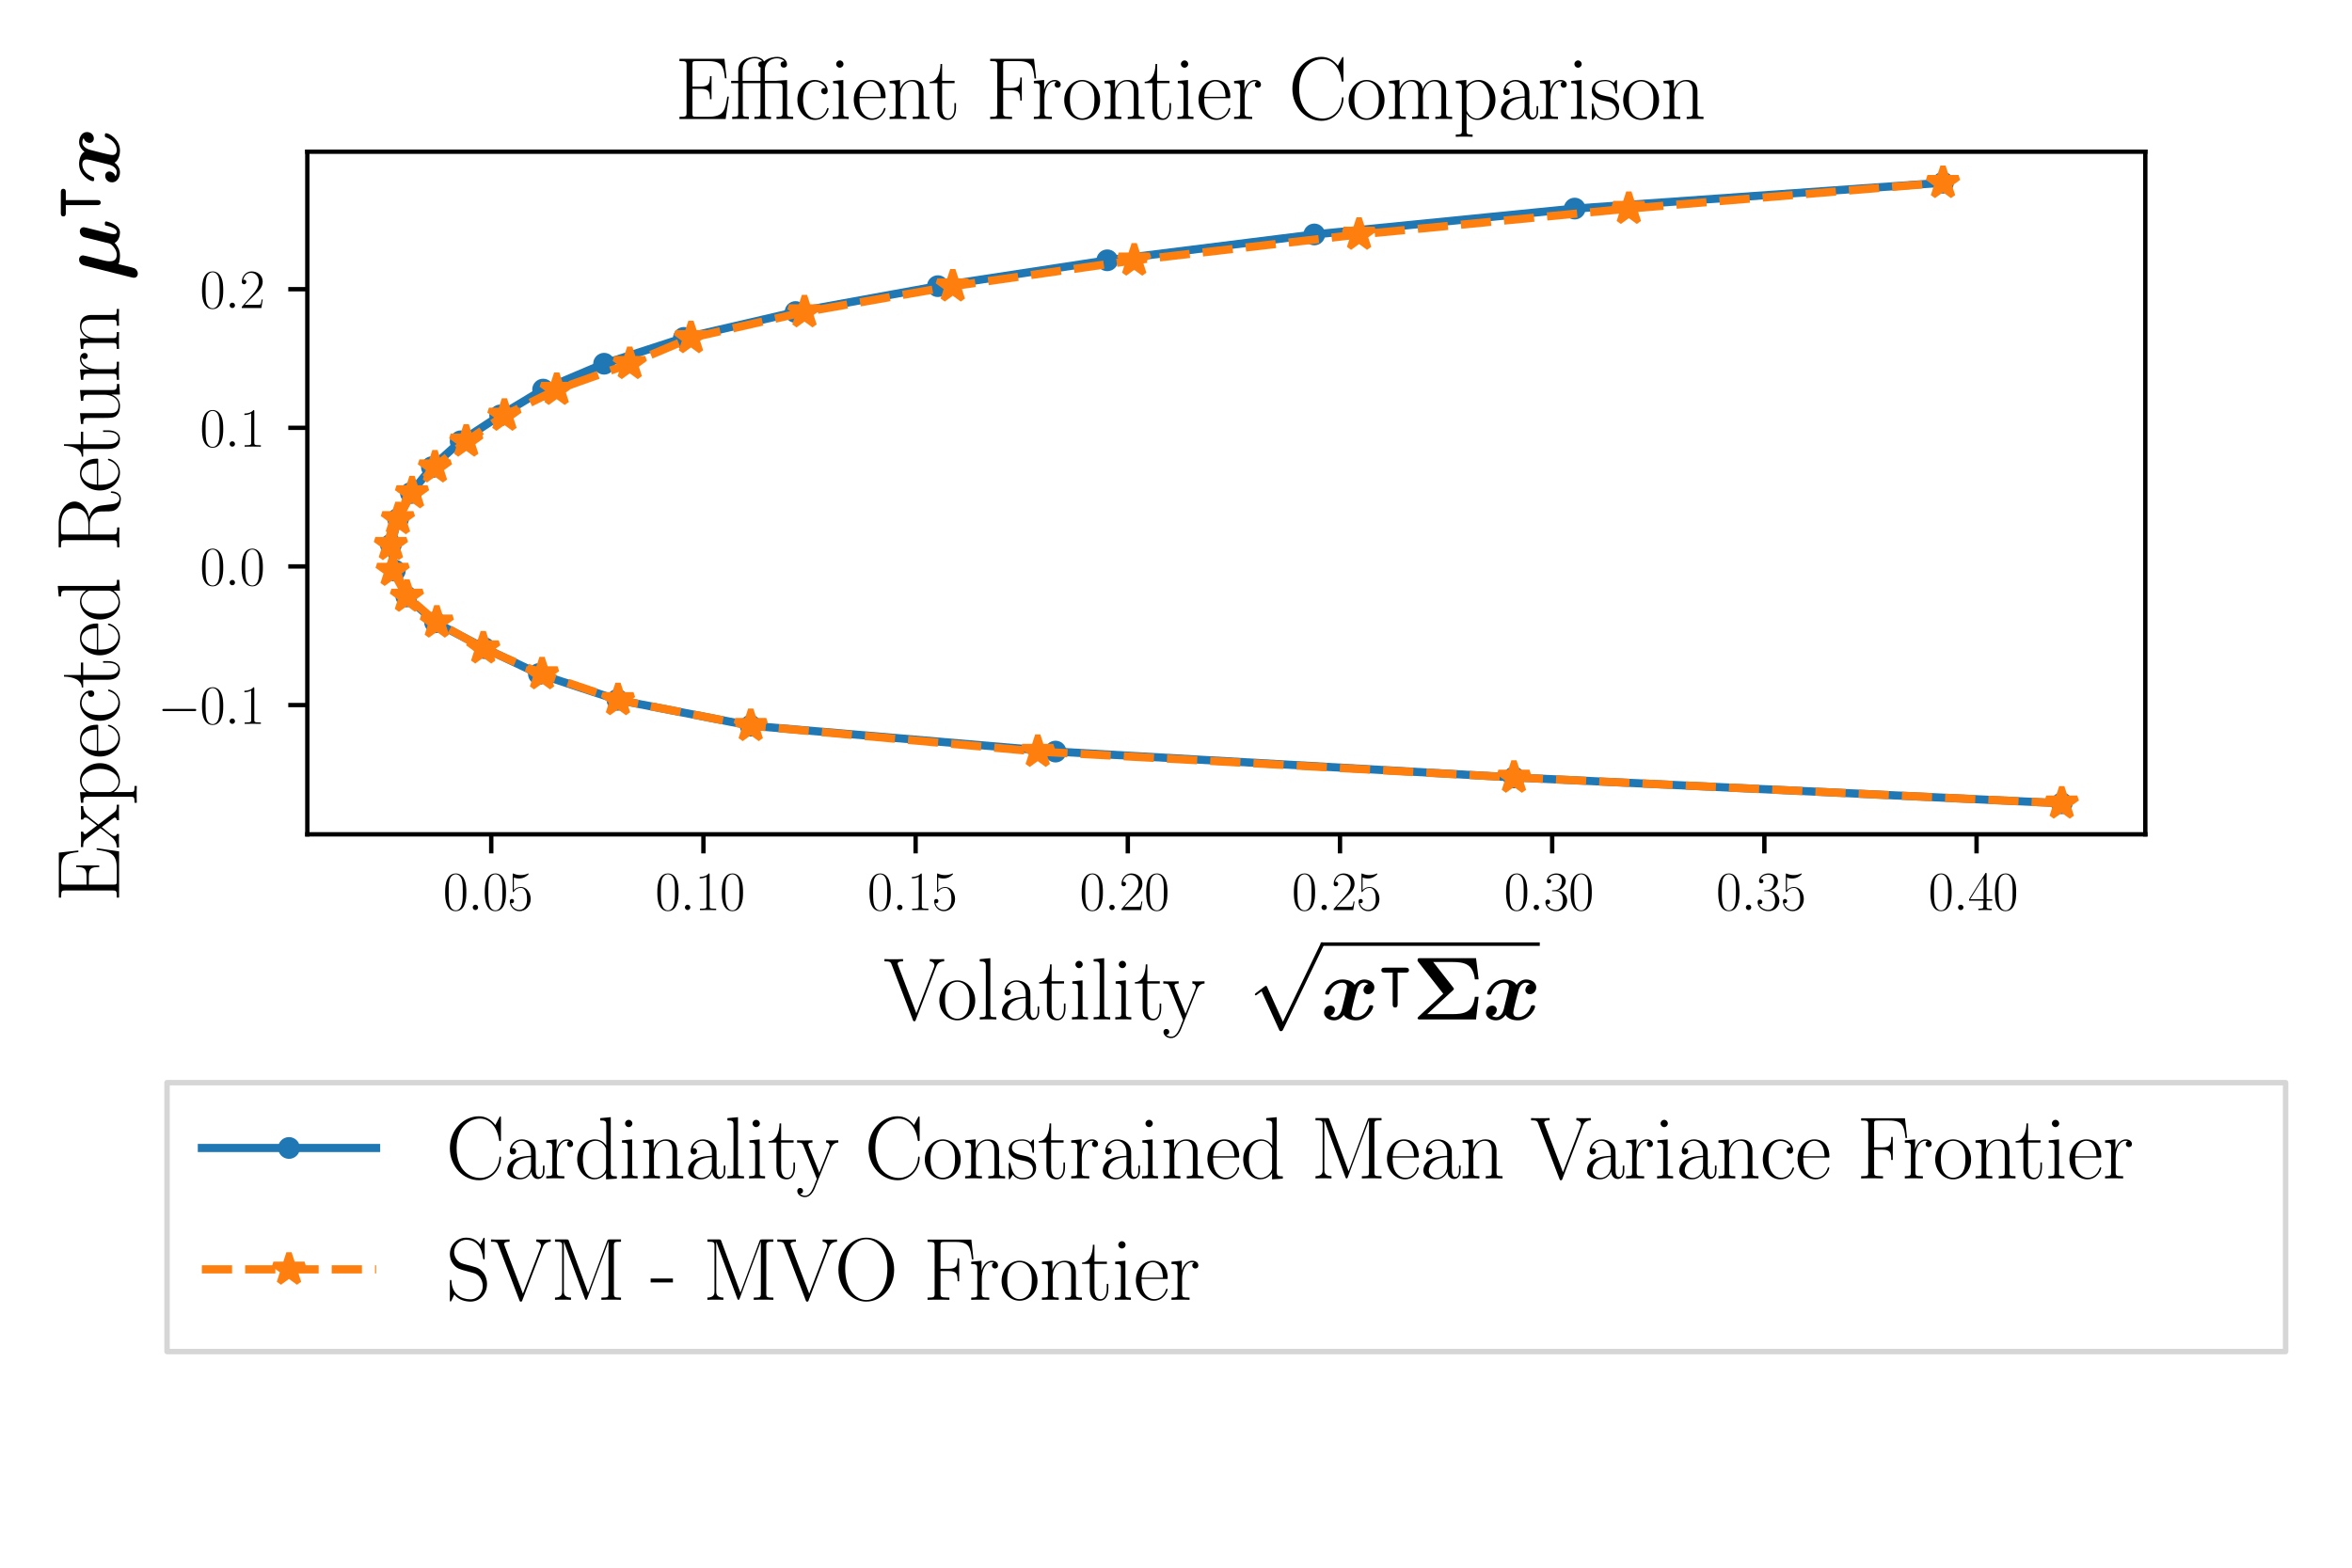 <?xml version="1.0" encoding="utf-8" standalone="no"?>
<!DOCTYPE svg PUBLIC "-//W3C//DTD SVG 1.1//EN"
  "http://www.w3.org/Graphics/SVG/1.1/DTD/svg11.dtd">
<svg xmlns:xlink="http://www.w3.org/1999/xlink" width="432pt" height="288pt" viewBox="0 0 432 288" xmlns="http://www.w3.org/2000/svg" version="1.1">
 <defs>
  <style type="text/css">*{stroke-linejoin: round; stroke-linecap: butt}</style>
 </defs>
 <g id="figure_1">
  <g id="patch_1">
   <path d="M 0 288 
L 432 288 
L 432 0 
L 0 0 
z
" style="fill: #ffffff"/>
  </g>
  <g id="axes_1">
   <g id="patch_2">
    <path d="M 56.448 153.273 
L 394.037 153.273 
L 394.037 27.87 
L 56.448 27.87 
z
" style="fill: #ffffff"/>
   </g>
   <g id="matplotlib.axis_1">
    <g id="xtick_1">
     <g id="line2d_1">
      <defs>
       <path id="mc7f0b40397" d="M 0 0 
L 0 3.5 
" style="stroke: #000000; stroke-width: 0.8"/>
      </defs>
      <g>
       <use xlink:href="#mc7f0b40397" x="90.228" y="153.273" style="stroke: #000000; stroke-width: 0.8"/>
      </g>
     </g>
     <g id="text_1">
      <!-- $\mathdefault{0.05}$ -->
      <g transform="translate(81.372 167.192)scale(0.1 -0.1)">
       <defs>
        <path id="CMR17-30" d="M 2688 2038 
C 2688 2430 2682 3099 2413 3613 
C 2176 4063 1798 4224 1466 4224 
C 1158 4224 768 4082 525 3620 
C 269 3137 243 2539 243 2038 
C 243 1671 250 1112 448 623 
C 723 -39 1216 -128 1466 -128 
C 1760 -128 2208 -7 2470 604 
C 2662 1048 2688 1568 2688 2038 
z
M 1466 -26 
C 1056 -26 813 328 723 816 
C 653 1196 653 1749 653 2109 
C 653 2604 653 3015 736 3407 
C 858 3954 1216 4121 1466 4121 
C 1728 4121 2067 3947 2189 3420 
C 2272 3054 2278 2623 2278 2109 
C 2278 1691 2278 1176 2202 797 
C 2067 96 1690 -26 1466 -26 
z
" transform="scale(0.016)"/>
        <path id="CMMI12-3a" d="M 1178 307 
C 1178 492 1024 620 870 620 
C 685 620 557 467 557 313 
C 557 128 710 0 864 0 
C 1050 0 1178 153 1178 307 
z
" transform="scale(0.016)"/>
        <path id="CMR17-35" d="M 730 3750 
C 794 3724 1056 3641 1325 3641 
C 1920 3641 2246 3961 2432 4140 
C 2432 4191 2432 4224 2394 4224 
C 2387 4224 2374 4224 2323 4198 
C 2099 4102 1837 4032 1517 4032 
C 1325 4032 1037 4055 723 4191 
C 653 4224 640 4224 634 4224 
C 602 4224 595 4217 595 4090 
L 595 2231 
C 595 2113 595 2080 659 2080 
C 691 2080 704 2093 736 2139 
C 941 2435 1222 2560 1542 2560 
C 1766 2560 2246 2415 2246 1293 
C 2246 1087 2246 716 2054 422 
C 1894 159 1645 25 1370 25 
C 947 25 518 319 403 812 
C 429 806 480 793 506 793 
C 589 793 749 838 749 1036 
C 749 1209 627 1280 506 1280 
C 358 1280 262 1190 262 1011 
C 262 454 704 -128 1382 -128 
C 2042 -128 2669 441 2669 1267 
C 2669 2054 2170 2662 1549 2662 
C 1222 2662 947 2540 730 2304 
L 730 3750 
z
" transform="scale(0.016)"/>
       </defs>
       <use xlink:href="#CMR17-30" transform="scale(0.996)"/>
       <use xlink:href="#CMMI12-3a" transform="translate(45.69 0)scale(0.996)"/>
       <use xlink:href="#CMR17-30" transform="translate(72.788 0)scale(0.996)"/>
       <use xlink:href="#CMR17-35" transform="translate(118.478 0)scale(0.996)"/>
      </g>
     </g>
    </g>
    <g id="xtick_2">
     <g id="line2d_2">
      <g>
       <use xlink:href="#mc7f0b40397" x="129.201" y="153.273" style="stroke: #000000; stroke-width: 0.8"/>
      </g>
     </g>
     <g id="text_2">
      <!-- $\mathdefault{0.10}$ -->
      <g transform="translate(120.345 167.192)scale(0.1 -0.1)">
       <defs>
        <path id="CMR17-31" d="M 1702 4083 
C 1702 4217 1696 4224 1606 4224 
C 1357 3927 979 3833 621 3820 
C 602 3820 570 3820 563 3808 
C 557 3795 557 3782 557 3648 
C 755 3648 1088 3686 1344 3839 
L 1344 467 
C 1344 243 1331 166 781 166 
L 589 166 
L 589 0 
C 896 6 1216 12 1523 12 
C 1830 12 2150 6 2458 0 
L 2458 166 
L 2266 166 
C 1715 166 1702 236 1702 467 
L 1702 4083 
z
" transform="scale(0.016)"/>
       </defs>
       <use xlink:href="#CMR17-30" transform="scale(0.996)"/>
       <use xlink:href="#CMMI12-3a" transform="translate(45.69 0)scale(0.996)"/>
       <use xlink:href="#CMR17-31" transform="translate(72.788 0)scale(0.996)"/>
       <use xlink:href="#CMR17-30" transform="translate(118.478 0)scale(0.996)"/>
      </g>
     </g>
    </g>
    <g id="xtick_3">
     <g id="line2d_3">
      <g>
       <use xlink:href="#mc7f0b40397" x="168.174" y="153.273" style="stroke: #000000; stroke-width: 0.8"/>
      </g>
     </g>
     <g id="text_3">
      <!-- $\mathdefault{0.15}$ -->
      <g transform="translate(159.319 167.192)scale(0.1 -0.1)">
       <use xlink:href="#CMR17-30" transform="scale(0.996)"/>
       <use xlink:href="#CMMI12-3a" transform="translate(45.69 0)scale(0.996)"/>
       <use xlink:href="#CMR17-31" transform="translate(72.788 0)scale(0.996)"/>
       <use xlink:href="#CMR17-35" transform="translate(118.478 0)scale(0.996)"/>
      </g>
     </g>
    </g>
    <g id="xtick_4">
     <g id="line2d_4">
      <g>
       <use xlink:href="#mc7f0b40397" x="207.148" y="153.273" style="stroke: #000000; stroke-width: 0.8"/>
      </g>
     </g>
     <g id="text_4">
      <!-- $\mathdefault{0.20}$ -->
      <g transform="translate(198.292 167.192)scale(0.1 -0.1)">
       <defs>
        <path id="CMR17-32" d="M 2669 990 
L 2554 990 
C 2490 537 2438 460 2413 422 
C 2381 371 1920 371 1830 371 
L 602 371 
C 832 620 1280 1073 1824 1596 
C 2214 1966 2669 2400 2669 3033 
C 2669 3788 2067 4224 1395 4224 
C 691 4224 262 3603 262 3027 
C 262 2777 448 2745 525 2745 
C 589 2745 781 2783 781 3007 
C 781 3206 614 3264 525 3264 
C 486 3264 448 3257 422 3244 
C 544 3788 915 4057 1306 4057 
C 1862 4057 2227 3616 2227 3033 
C 2227 2477 1901 1998 1536 1583 
L 262 147 
L 262 0 
L 2515 0 
L 2669 990 
z
" transform="scale(0.016)"/>
       </defs>
       <use xlink:href="#CMR17-30" transform="scale(0.996)"/>
       <use xlink:href="#CMMI12-3a" transform="translate(45.69 0)scale(0.996)"/>
       <use xlink:href="#CMR17-32" transform="translate(72.788 0)scale(0.996)"/>
       <use xlink:href="#CMR17-30" transform="translate(118.478 0)scale(0.996)"/>
      </g>
     </g>
    </g>
    <g id="xtick_5">
     <g id="line2d_5">
      <g>
       <use xlink:href="#mc7f0b40397" x="246.121" y="153.273" style="stroke: #000000; stroke-width: 0.8"/>
      </g>
     </g>
     <g id="text_5">
      <!-- $\mathdefault{0.25}$ -->
      <g transform="translate(237.265 167.192)scale(0.1 -0.1)">
       <use xlink:href="#CMR17-30" transform="scale(0.996)"/>
       <use xlink:href="#CMMI12-3a" transform="translate(45.69 0)scale(0.996)"/>
       <use xlink:href="#CMR17-32" transform="translate(72.788 0)scale(0.996)"/>
       <use xlink:href="#CMR17-35" transform="translate(118.478 0)scale(0.996)"/>
      </g>
     </g>
    </g>
    <g id="xtick_6">
     <g id="line2d_6">
      <g>
       <use xlink:href="#mc7f0b40397" x="285.094" y="153.273" style="stroke: #000000; stroke-width: 0.8"/>
      </g>
     </g>
     <g id="text_6">
      <!-- $\mathdefault{0.30}$ -->
      <g transform="translate(276.238 167.192)scale(0.1 -0.1)">
       <defs>
        <path id="CMR17-33" d="M 1414 2176 
C 1984 2176 2234 1673 2234 1094 
C 2234 322 1824 25 1453 25 
C 1114 25 563 193 390 691 
C 422 678 454 678 486 678 
C 640 678 755 780 755 947 
C 755 1132 614 1216 486 1216 
C 378 1216 211 1164 211 927 
C 211 335 787 -128 1466 -128 
C 2176 -128 2720 432 2720 1087 
C 2720 1718 2208 2176 1600 2246 
C 2086 2347 2554 2776 2554 3353 
C 2554 3856 2048 4224 1472 4224 
C 890 4224 378 3862 378 3347 
C 378 3123 544 3084 627 3084 
C 762 3084 877 3167 877 3334 
C 877 3500 762 3584 627 3584 
C 602 3584 570 3584 544 3571 
C 730 3999 1235 4076 1459 4076 
C 1683 4076 2106 3966 2106 3347 
C 2106 3167 2080 2851 1862 2574 
C 1670 2329 1453 2316 1242 2297 
C 1210 2297 1062 2284 1037 2284 
C 992 2278 966 2272 966 2227 
C 966 2182 973 2176 1101 2176 
L 1414 2176 
z
" transform="scale(0.016)"/>
       </defs>
       <use xlink:href="#CMR17-30" transform="scale(0.996)"/>
       <use xlink:href="#CMMI12-3a" transform="translate(45.69 0)scale(0.996)"/>
       <use xlink:href="#CMR17-33" transform="translate(72.788 0)scale(0.996)"/>
       <use xlink:href="#CMR17-30" transform="translate(118.478 0)scale(0.996)"/>
      </g>
     </g>
    </g>
    <g id="xtick_7">
     <g id="line2d_7">
      <g>
       <use xlink:href="#mc7f0b40397" x="324.067" y="153.273" style="stroke: #000000; stroke-width: 0.8"/>
      </g>
     </g>
     <g id="text_7">
      <!-- $\mathdefault{0.35}$ -->
      <g transform="translate(315.211 167.192)scale(0.1 -0.1)">
       <use xlink:href="#CMR17-30" transform="scale(0.996)"/>
       <use xlink:href="#CMMI12-3a" transform="translate(45.69 0)scale(0.996)"/>
       <use xlink:href="#CMR17-33" transform="translate(72.788 0)scale(0.996)"/>
       <use xlink:href="#CMR17-35" transform="translate(118.478 0)scale(0.996)"/>
      </g>
     </g>
    </g>
    <g id="xtick_8">
     <g id="line2d_8">
      <g>
       <use xlink:href="#mc7f0b40397" x="363.04" y="153.273" style="stroke: #000000; stroke-width: 0.8"/>
      </g>
     </g>
     <g id="text_8">
      <!-- $\mathdefault{0.40}$ -->
      <g transform="translate(354.185 167.192)scale(0.1 -0.1)">
       <defs>
        <path id="CMR17-34" d="M 2150 4147 
C 2150 4281 2144 4288 2029 4288 
L 128 1254 
L 128 1088 
L 1779 1088 
L 1779 460 
C 1779 230 1766 166 1318 166 
L 1197 166 
L 1197 0 
C 1402 12 1747 12 1965 12 
C 2182 12 2528 12 2733 0 
L 2733 166 
L 2611 166 
C 2163 166 2150 230 2150 460 
L 2150 1088 
L 2803 1088 
L 2803 1254 
L 2150 1254 
L 2150 4147 
z
M 1798 3723 
L 1798 1254 
L 256 1254 
L 1798 3723 
z
" transform="scale(0.016)"/>
       </defs>
       <use xlink:href="#CMR17-30" transform="scale(0.996)"/>
       <use xlink:href="#CMMI12-3a" transform="translate(45.69 0)scale(0.996)"/>
       <use xlink:href="#CMR17-34" transform="translate(72.788 0)scale(0.996)"/>
       <use xlink:href="#CMR17-30" transform="translate(118.478 0)scale(0.996)"/>
      </g>
     </g>
    </g>
    <g id="text_9">
     <!-- Volatility\: $\sqrt{ \boldsymbol{x}^{\intercal}\boldsymbol{\Sigma} \boldsymbol{x} }$ -->
     <g transform="translate(162.289 187.285)scale(0.16 -0.16)">
      <defs>
       <path id="CMR17-56" d="M 3776 3762 
C 3834 3903 3936 4179 4365 4185 
L 4365 4352 
C 4218 4339 4051 4339 3891 4339 
C 3738 4339 3475 4339 3328 4352 
L 3328 4185 
C 3648 4166 3661 3942 3661 3903 
C 3661 3833 3642 3788 3622 3737 
L 2362 448 
L 1043 3903 
C 1024 3948 1011 3980 1011 4012 
C 1011 4185 1267 4185 1402 4185 
L 1402 4352 
C 1197 4339 896 4339 685 4339 
C 518 4339 218 4339 64 4352 
L 64 4185 
C 435 4185 506 4160 582 3955 
L 2106 -26 
C 2138 -116 2144 -128 2214 -128 
C 2285 -128 2291 -116 2323 -26 
L 3776 3762 
z
" transform="scale(0.016)"/>
       <path id="CMR17-6f" d="M 2758 1356 
C 2758 2176 2163 2816 1466 2816 
C 768 2816 173 2176 173 1356 
C 173 550 768 -64 1466 -64 
C 2163 -64 2758 550 2758 1356 
z
M 1466 51 
C 1165 51 909 230 762 480 
C 602 768 582 1126 582 1408 
C 582 1676 595 2009 762 2297 
C 890 2508 1139 2713 1466 2713 
C 1754 2713 1997 2553 2150 2329 
C 2349 2028 2349 1606 2349 1408 
C 2349 1158 2336 774 2163 467 
C 1984 172 1709 51 1466 51 
z
" transform="scale(0.016)"/>
       <path id="CMR17-6c" d="M 979 4416 
L 218 4345 
L 218 4179 
C 595 4179 653 4141 653 3835 
L 653 439 
C 653 198 627 166 218 166 
L 218 0 
C 371 12 653 12 813 12 
C 979 12 1261 12 1414 0 
L 1414 166 
C 1005 166 979 191 979 439 
L 979 4416 
z
" transform="scale(0.016)"/>
       <path id="CMR17-61" d="M 2304 1656 
C 2304 2048 2304 2275 2035 2534 
C 1798 2751 1523 2816 1306 2816 
C 800 2816 435 2408 435 1977 
C 435 1740 627 1728 666 1728 
C 749 1728 896 1779 896 1958 
C 896 2118 774 2188 666 2188 
C 640 2188 608 2182 589 2176 
C 723 2594 1069 2713 1293 2713 
C 1613 2713 1965 2421 1965 1875 
L 1965 1632 
C 1587 1619 1133 1568 774 1373 
C 371 1147 256 822 256 576 
C 256 77 832 -64 1171 -64 
C 1523 -64 1850 135 1990 505 
C 2003 219 2182 -39 2464 -39 
C 2598 -39 2938 51 2938 563 
L 2938 926 
L 2822 926 
L 2822 557 
C 2822 161 2650 109 2566 109 
C 2304 109 2304 446 2304 732 
L 2304 1656 
z
M 1965 887 
C 1965 323 1568 38 1216 38 
C 896 38 646 278 646 576 
C 646 771 730 1114 1101 1322 
C 1408 1497 1760 1523 1965 1536 
L 1965 887 
z
" transform="scale(0.016)"/>
       <path id="CMR17-74" d="M 966 2585 
L 1862 2585 
L 1862 2752 
L 966 2752 
L 966 3968 
L 851 3968 
C 838 3292 614 2700 70 2687 
L 70 2585 
L 627 2585 
L 627 778 
C 627 655 627 -64 1370 -64 
C 1747 -64 1965 308 1965 784 
L 1965 1151 
L 1850 1151 
L 1850 790 
C 1850 347 1677 51 1408 51 
C 1222 51 966 179 966 765 
L 966 2585 
z
" transform="scale(0.016)"/>
       <path id="CMR17-69" d="M 992 3961 
C 992 4102 877 4224 730 4224 
C 589 4224 467 4108 467 3961 
C 467 3820 582 3699 730 3699 
C 870 3699 992 3814 992 3961 
z
M 243 2745 
L 243 2579 
C 602 2579 653 2540 653 2231 
L 653 443 
C 653 198 627 166 218 166 
L 218 0 
C 371 12 646 12 806 12 
C 960 12 1222 12 1370 0 
L 1370 166 
C 992 166 979 205 979 436 
L 979 2816 
L 243 2745 
z
" transform="scale(0.016)"/>
       <path id="CMR17-79" d="M 2496 2183 
C 2656 2579 2944 2585 3034 2585 
L 3034 2752 
C 2912 2745 2752 2739 2630 2739 
C 2496 2739 2285 2739 2157 2752 
L 2157 2585 
C 2400 2566 2406 2384 2406 2332 
C 2406 2268 2394 2235 2362 2158 
L 1664 409 
L 902 2300 
C 870 2378 870 2423 870 2430 
C 870 2572 1018 2585 1171 2585 
L 1171 2752 
C 1018 2739 742 2739 582 2739 
C 410 2739 205 2739 64 2752 
L 64 2585 
C 410 2585 448 2553 531 2345 
L 1485 -31 
C 1197 -795 1030 -1242 627 -1242 
C 557 -1242 397 -1223 282 -1106 
C 429 -1093 493 -1002 493 -892 
C 493 -782 416 -685 288 -685 
C 147 -685 77 -782 77 -899 
C 77 -1158 339 -1344 627 -1344 
C 998 -1344 1229 -983 1357 -659 
L 2496 2183 
z
" transform="scale(0.016)"/>
       <path id="CMSY10-70" d="M 2490 -5472 
L 1363 -2983 
C 1318 -2880 1286 -2880 1267 -2880 
C 1261 -2880 1229 -2880 1158 -2932 
L 550 -3392 
C 467 -3456 467 -3476 467 -3495 
C 467 -3527 486 -3565 531 -3565 
C 570 -3565 678 -3476 749 -3424 
C 787 -3392 883 -3322 954 -3271 
L 2214 -6042 
C 2259 -6144 2291 -6144 2349 -6144 
C 2445 -6144 2464 -6106 2509 -6016 
L 5414 0 
C 5459 89 5459 115 5459 128 
C 5459 192 5408 256 5331 256 
C 5280 256 5235 224 5184 121 
L 2490 -5472 
z
" transform="scale(0.016)"/>
       <path id="CMMIB10-78" d="M 3430 2553 
C 3200 2489 3085 2272 3085 2112 
C 3085 1971 3194 1817 3405 1817 
C 3629 1817 3866 2003 3866 2316 
C 3866 2655 3526 2880 3136 2880 
C 2771 2880 2534 2604 2451 2489 
C 2291 2758 1933 2880 1568 2880 
C 762 2880 326 2092 326 1881 
C 326 1792 422 1792 480 1792 
C 557 1792 602 1792 627 1875 
C 813 2457 1274 2649 1536 2649 
C 1779 2649 1894 2534 1894 2329 
C 1894 2208 1805 1856 1747 1625 
L 1530 748 
C 1434 358 1203 166 986 166 
C 954 166 806 166 678 262 
C 909 326 1024 544 1024 704 
C 1024 844 915 998 704 998 
C 480 998 243 812 243 499 
C 243 160 582 -64 973 -64 
C 1338 -64 1574 211 1658 326 
C 1818 57 2176 -64 2541 -64 
C 3347 -64 3782 723 3782 934 
C 3782 1024 3686 1024 3629 1024 
C 3552 1024 3507 1024 3482 940 
C 3296 358 2835 166 2573 166 
C 2330 166 2214 281 2214 486 
C 2214 620 2298 960 2355 1196 
C 2400 1363 2547 1964 2579 2067 
C 2675 2451 2899 2649 3123 2649 
C 3155 2649 3302 2649 3430 2553 
z
" transform="scale(0.016)"/>
       <path id="MSAM10-7c" d="M 2035 2240 
L 2861 2240 
C 2950 2240 3200 2240 3200 2496 
C 3200 2752 2950 2752 2861 2752 
L 698 2752 
C 608 2752 358 2752 358 2496 
C 358 2240 608 2240 698 2240 
L 1523 2240 
L 1523 -1013 
C 1523 -1102 1523 -1351 1779 -1351 
C 2035 -1351 2035 -1102 2035 -1013 
L 2035 2240 
z
" transform="scale(0.016)"/>
       <path id="CMBX12-6" d="M 2944 2097 
C 2995 2149 3014 2162 3014 2207 
C 3014 2226 3014 2239 2963 2304 
L 1523 4140 
L 2886 4140 
C 3814 4140 4390 3979 4525 2890 
L 4794 2890 
L 4608 4416 
L 582 4416 
C 403 4416 397 4390 397 4211 
L 2246 1853 
L 467 204 
C 442 179 397 134 397 96 
C 397 0 499 0 582 0 
L 4608 0 
L 4794 1634 
L 4525 1634 
C 4397 519 3770 384 2861 384 
L 1094 384 
L 2944 2097 
z
" transform="scale(0.016)"/>
      </defs>
      <use xlink:href="#CMR17-56" transform="scale(0.996)"/>
      <use xlink:href="#CMR17-6f" transform="translate(61.265 0)scale(0.996)"/>
      <use xlink:href="#CMR17-6c" transform="translate(106.956 0)scale(0.996)"/>
      <use xlink:href="#CMR17-61" transform="translate(131.827 0)scale(0.996)"/>
      <use xlink:href="#CMR17-74" transform="translate(177.517 0)scale(0.996)"/>
      <use xlink:href="#CMR17-69" transform="translate(212.798 0)scale(0.996)"/>
      <use xlink:href="#CMR17-6c" transform="translate(237.669 0)scale(0.996)"/>
      <use xlink:href="#CMR17-69" transform="translate(262.54 0)scale(0.996)"/>
      <use xlink:href="#CMR17-74" transform="translate(287.411 0)scale(0.996)"/>
      <use xlink:href="#CMR17-79" transform="translate(320.089 0)scale(0.996)"/>
      <use xlink:href="#CMSY10-70" transform="translate(418.763 84.489)scale(0.996)"/>
      <use xlink:href="#CMMIB10-78" transform="translate(501.785 0)scale(0.996)"/>
      <use xlink:href="#MSAM10-7c" transform="translate(567.442 28.781)scale(0.697)"/>
      <use xlink:href="#CMBX12-6" transform="translate(606.683 0)scale(0.996)"/>
      <use xlink:href="#CMMIB10-78" transform="translate(687.63 0)scale(0.996)"/>
      <path d="M 501.785 84.489 
L 753.286 84.489 
L 753.286 88.474 
L 501.785 88.474 
L 501.785 84.489 
z
"/>
     </g>
    </g>
   </g>
   <g id="matplotlib.axis_2">
    <g id="ytick_1">
     <g id="line2d_9">
      <defs>
       <path id="m6a3c9824d7" d="M 0 0 
L -3.5 0 
" style="stroke: #000000; stroke-width: 0.8"/>
      </defs>
      <g>
       <use xlink:href="#m6a3c9824d7" x="56.448" y="129.523" style="stroke: #000000; stroke-width: 0.8"/>
      </g>
     </g>
     <g id="text_10">
      <!-- $\mathdefault{−0.1}$ -->
      <g transform="translate(28.969 132.982)scale(0.1 -0.1)">
       <defs>
        <path id="CMSY10-0" d="M 4218 1472 
C 4326 1472 4442 1472 4442 1600 
C 4442 1728 4326 1728 4218 1728 
L 755 1728 
C 646 1728 531 1728 531 1600 
C 531 1472 646 1472 755 1472 
L 4218 1472 
z
" transform="scale(0.016)"/>
       </defs>
       <use xlink:href="#CMSY10-0" transform="scale(0.996)"/>
       <use xlink:href="#CMR17-30" transform="translate(77.487 0)scale(0.996)"/>
       <use xlink:href="#CMMI12-3a" transform="translate(123.178 0)scale(0.996)"/>
       <use xlink:href="#CMR17-31" transform="translate(150.275 0)scale(0.996)"/>
      </g>
     </g>
    </g>
    <g id="ytick_2">
     <g id="line2d_10">
      <g>
       <use xlink:href="#m6a3c9824d7" x="56.448" y="104.059" style="stroke: #000000; stroke-width: 0.8"/>
      </g>
     </g>
     <g id="text_11">
      <!-- $\mathdefault{0.0}$ -->
      <g transform="translate(36.718 107.519)scale(0.1 -0.1)">
       <use xlink:href="#CMR17-30" transform="scale(0.996)"/>
       <use xlink:href="#CMMI12-3a" transform="translate(45.69 0)scale(0.996)"/>
       <use xlink:href="#CMR17-30" transform="translate(72.788 0)scale(0.996)"/>
      </g>
     </g>
    </g>
    <g id="ytick_3">
     <g id="line2d_11">
      <g>
       <use xlink:href="#m6a3c9824d7" x="56.448" y="78.596" style="stroke: #000000; stroke-width: 0.8"/>
      </g>
     </g>
     <g id="text_12">
      <!-- $\mathdefault{0.1}$ -->
      <g transform="translate(36.718 82.055)scale(0.1 -0.1)">
       <use xlink:href="#CMR17-30" transform="scale(0.996)"/>
       <use xlink:href="#CMMI12-3a" transform="translate(45.69 0)scale(0.996)"/>
       <use xlink:href="#CMR17-31" transform="translate(72.788 0)scale(0.996)"/>
      </g>
     </g>
    </g>
    <g id="ytick_4">
     <g id="line2d_12">
      <g>
       <use xlink:href="#m6a3c9824d7" x="56.448" y="53.132" style="stroke: #000000; stroke-width: 0.8"/>
      </g>
     </g>
     <g id="text_13">
      <!-- $\mathdefault{0.2}$ -->
      <g transform="translate(36.718 56.591)scale(0.1 -0.1)">
       <use xlink:href="#CMR17-30" transform="scale(0.996)"/>
       <use xlink:href="#CMMI12-3a" transform="translate(45.69 0)scale(0.996)"/>
       <use xlink:href="#CMR17-32" transform="translate(72.788 0)scale(0.996)"/>
      </g>
     </g>
    </g>
    <g id="text_14">
     <!-- Expected Return $\boldsymbol{\mu}^{\intercal} \boldsymbol{x}$ -->
     <g transform="translate(21.87 165.726)rotate(-90)scale(0.16 -0.16)">
      <defs>
       <path id="CMR17-45" d="M 3885 1614 
L 3770 1614 
C 3629 676 3546 166 2419 166 
L 1530 166 
C 1274 166 1261 198 1261 415 
L 1261 2176 
L 1862 2176 
C 2464 2176 2522 1959 2522 1429 
L 2637 1429 
L 2637 3086 
L 2522 3086 
C 2522 2558 2464 2342 1862 2342 
L 1261 2342 
L 1261 3924 
C 1261 4141 1274 4172 1530 4172 
L 2406 4172 
C 3398 4172 3514 3778 3603 2933 
L 3718 2933 
L 3565 4339 
L 326 4339 
L 326 4172 
C 768 4172 838 4172 838 3886 
L 838 453 
C 838 166 768 166 326 166 
L 326 0 
L 3654 0 
L 3885 1614 
z
" transform="scale(0.016)"/>
       <path id="CMR17-78" d="M 1664 1491 
C 1856 1740 2074 2022 2253 2233 
C 2464 2476 2707 2579 2989 2585 
L 2989 2752 
C 2880 2745 2656 2739 2541 2739 
C 2368 2739 2170 2739 2022 2752 
L 2022 2585 
C 2112 2572 2163 2508 2163 2419 
C 2163 2304 2099 2233 2067 2188 
L 1594 1587 
L 1030 2323 
C 973 2393 973 2406 973 2438 
C 973 2515 1037 2579 1146 2585 
L 1146 2752 
C 992 2739 717 2739 557 2739 
C 384 2739 179 2739 38 2752 
L 38 2585 
C 384 2585 461 2560 614 2368 
L 1350 1414 
C 1363 1401 1395 1363 1395 1344 
C 1395 1318 838 633 768 544 
C 480 198 179 172 6 166 
L 6 0 
C 115 6 339 12 454 12 
C 582 12 864 12 979 0 
L 979 166 
C 941 172 838 185 838 332 
C 838 448 890 518 947 595 
L 1478 1248 
L 2035 524 
C 2086 454 2163 358 2163 313 
C 2163 224 2086 172 1984 166 
L 1984 0 
C 2138 12 2413 12 2573 12 
C 2746 12 2950 12 3091 0 
L 3091 166 
C 2771 166 2675 179 2522 377 
L 1664 1491 
z
" transform="scale(0.016)"/>
       <path id="CMR17-70" d="M 1408 -1114 
C 998 -1114 973 -1088 973 -834 
L 973 380 
C 1158 109 1427 -64 1766 -64 
C 2406 -64 3053 503 3053 1382 
C 3053 2196 2496 2816 1837 2816 
C 1453 2816 1139 2603 960 2345 
L 960 2816 
L 198 2745 
L 198 2577 
C 576 2577 634 2539 634 2228 
L 634 -834 
C 634 -1081 608 -1114 198 -1114 
L 198 -1280 
C 352 -1268 634 -1268 800 -1268 
C 966 -1268 1254 -1268 1408 -1280 
L 1408 -1114 
z
M 973 2015 
C 973 2106 973 2241 1222 2481 
C 1254 2506 1472 2700 1792 2700 
C 2259 2700 2643 2112 2643 1376 
C 2643 639 2234 38 1728 38 
C 1498 38 1248 148 1056 451 
C 973 594 973 632 973 736 
L 973 2015 
z
" transform="scale(0.016)"/>
       <path id="CMR17-65" d="M 2438 1503 
C 2464 1529 2464 1542 2464 1606 
C 2464 2251 2118 2816 1389 2816 
C 710 2816 173 2175 173 1394 
C 173 554 781 -64 1459 -64 
C 2176 -64 2458 619 2458 755 
C 2458 800 2419 800 2406 800 
C 2362 800 2355 787 2330 709 
C 2189 270 1837 51 1504 51 
C 1229 51 954 206 781 490 
C 582 819 582 1200 582 1503 
L 2438 1503 
z
M 589 1600 
C 634 2511 1126 2713 1382 2713 
C 1818 2713 2112 2308 2118 1600 
L 589 1600 
z
" transform="scale(0.016)"/>
       <path id="CMR17-63" d="M 2234 2240 
C 2112 2240 1933 2240 1933 2015 
C 1933 1836 2080 1785 2163 1785 
C 2208 1785 2394 1804 2394 2028 
C 2394 2476 1958 2816 1466 2816 
C 787 2816 211 2201 211 1379 
C 211 521 813 -64 1466 -64 
C 2259 -64 2458 676 2458 747 
C 2458 773 2451 792 2406 792 
C 2362 792 2355 786 2330 702 
C 2163 180 1798 51 1523 51 
C 1114 51 621 431 621 1385 
C 621 2358 1094 2700 1472 2700 
C 1722 2700 2093 2582 2234 2240 
z
" transform="scale(0.016)"/>
       <path id="CMR17-64" d="M 1869 4345 
L 1869 4179 
C 2246 4179 2304 4141 2304 3843 
L 2304 2371 
C 2278 2403 2016 2816 1498 2816 
C 845 2816 211 2228 211 1376 
C 211 529 806 -64 1434 -64 
C 1978 -64 2259 361 2291 406 
L 2291 -64 
L 3066 -13 
L 3066 154 
C 2688 154 2630 193 2630 503 
L 2630 4416 
L 1869 4345 
z
M 2291 762 
C 2291 568 2176 393 2029 264 
C 1811 70 1594 38 1472 38 
C 1286 38 621 135 621 1369 
C 621 2636 1363 2713 1530 2713 
C 1824 2713 2061 2545 2208 2313 
C 2291 2177 2291 2157 2291 2041 
L 2291 762 
z
" transform="scale(0.016)"/>
       <path id="CMR17-52" d="M 2509 2156 
C 3117 2278 3629 2689 3629 3203 
C 3629 3806 2950 4352 2054 4352 
L 333 4352 
L 333 4185 
C 774 4185 845 4185 845 3896 
L 845 428 
C 845 140 774 140 333 140 
L 333 -26 
C 518 -13 851 -13 1050 -13 
C 1248 -13 1581 -13 1766 -26 
L 1766 140 
C 1325 140 1254 140 1254 428 
L 1254 2112 
L 2003 2112 
C 2368 2112 2573 1964 2662 1881 
C 2918 1632 2918 1459 2918 1024 
C 2918 595 2918 377 3110 160 
C 3354 -103 3680 -128 3821 -128 
C 4294 -128 4365 403 4365 512 
C 4365 550 4365 595 4307 595 
C 4256 595 4250 556 4250 531 
C 4218 115 4032 -26 3834 -26 
C 3482 -26 3443 377 3405 768 
C 3386 902 3373 998 3360 1139 
C 3322 1459 3270 1926 2509 2156 
z
M 1984 2214 
L 1254 2214 
L 1254 3935 
C 1254 4153 1267 4185 1523 4185 
L 1990 4185 
C 2522 4185 3142 3999 3142 3203 
C 3142 2374 2464 2214 1984 2214 
z
" transform="scale(0.016)"/>
       <path id="CMR17-75" d="M 1882 2745 
L 1882 2579 
C 2259 2579 2317 2540 2317 2229 
L 2317 1053 
C 2317 510 2029 38 1555 38 
C 1030 38 986 355 986 691 
L 986 2816 
L 211 2745 
L 211 2579 
C 467 2579 640 2579 646 2320 
L 646 1079 
C 646 646 646 368 813 187 
C 896 103 1056 -64 1517 -64 
C 2061 -64 2272 400 2323 536 
L 2330 536 
L 2330 -64 
L 3091 -13 
L 3091 154 
C 2714 154 2656 193 2656 503 
L 2656 2816 
L 1882 2745 
z
" transform="scale(0.016)"/>
       <path id="CMR17-72" d="M 960 1517 
C 960 2134 1222 2713 1702 2713 
C 1747 2713 1792 2707 1837 2687 
C 1837 2687 1696 2642 1696 2475 
C 1696 2321 1818 2257 1914 2257 
C 1990 2257 2131 2302 2131 2482 
C 2131 2687 1926 2816 1709 2816 
C 1222 2816 1011 2340 947 2115 
L 941 2115 
L 941 2816 
L 198 2745 
L 198 2578 
C 576 2578 634 2540 634 2231 
L 634 443 
C 634 198 608 166 198 166 
L 198 0 
C 352 12 646 12 813 12 
C 998 12 1325 12 1498 0 
L 1498 166 
C 1037 166 960 166 960 455 
L 960 1517 
z
" transform="scale(0.016)"/>
       <path id="CMR17-6e" d="M 2656 1954 
C 2656 2282 2592 2816 1837 2816 
C 1331 2816 1069 2424 973 2166 
L 966 2166 
L 966 2816 
L 211 2745 
L 211 2578 
C 589 2578 646 2540 646 2231 
L 646 443 
C 646 198 621 166 211 166 
L 211 0 
C 365 12 646 12 813 12 
C 979 12 1267 12 1421 0 
L 1421 166 
C 1011 166 986 192 986 443 
L 986 1678 
C 986 2269 1344 2713 1792 2713 
C 2266 2713 2317 2289 2317 1980 
L 2317 443 
C 2317 198 2291 166 1882 166 
L 1882 0 
C 2035 12 2317 12 2483 12 
C 2650 12 2938 12 3091 0 
L 3091 166 
C 2682 166 2656 192 2656 443 
L 2656 1954 
z
" transform="scale(0.016)"/>
       <path id="CMMIB10-16" d="M 1760 2112 
C 1798 2278 1869 2553 1869 2598 
C 1869 2732 1766 2880 1568 2880 
C 1235 2880 1152 2560 1133 2483 
L 282 -906 
C 256 -1008 256 -1046 256 -1071 
C 256 -1274 422 -1351 557 -1351 
C 678 -1351 851 -1281 941 -1103 
C 979 -1027 1190 -159 1235 38 
C 1498 -64 1786 -64 1869 -64 
C 2086 -64 2381 -26 2765 320 
C 2918 25 3277 -64 3514 -64 
C 3750 -64 3936 70 4070 300 
C 4230 556 4314 902 4314 934 
C 4314 1024 4218 1024 4160 1024 
C 4090 1024 4064 1024 4032 992 
C 4019 979 4019 966 3981 806 
C 3853 294 3706 166 3546 166 
C 3475 166 3398 192 3398 403 
C 3398 512 3424 614 3488 870 
L 3654 1523 
C 3686 1664 3750 1926 3795 2099 
C 3834 2246 3898 2502 3898 2547 
C 3898 2681 3795 2828 3597 2828 
C 3469 2828 3245 2751 3174 2489 
L 2733 716 
C 2707 601 2598 492 2483 396 
C 2278 224 2086 166 1914 166 
C 1478 166 1440 480 1440 672 
C 1440 844 1478 998 1504 1113 
L 1760 2112 
z
" transform="scale(0.016)"/>
      </defs>
      <use xlink:href="#CMR17-45" transform="scale(0.996)"/>
      <use xlink:href="#CMR17-78" transform="translate(62.586 0)scale(0.996)"/>
      <use xlink:href="#CMR17-70" transform="translate(110.879 0)scale(0.996)"/>
      <use xlink:href="#CMR17-65" transform="translate(164.377 0)scale(0.996)"/>
      <use xlink:href="#CMR17-63" transform="translate(204.863 0)scale(0.996)"/>
      <use xlink:href="#CMR17-74" transform="translate(245.348 0)scale(0.996)"/>
      <use xlink:href="#CMR17-65" transform="translate(280.629 0)scale(0.996)"/>
      <use xlink:href="#CMR17-64" transform="translate(321.115 0)scale(0.996)"/>
      <use xlink:href="#CMR17-52" transform="translate(402.086 0)scale(0.996)"/>
      <use xlink:href="#CMR17-65" transform="translate(469.877 0)scale(0.996)"/>
      <use xlink:href="#CMR17-74" transform="translate(510.363 0)scale(0.996)"/>
      <use xlink:href="#CMR17-75" transform="translate(545.644 0)scale(0.996)"/>
      <use xlink:href="#CMR17-72" transform="translate(596.539 0)scale(0.996)"/>
      <use xlink:href="#CMR17-6e" transform="translate(631.82 0)scale(0.996)"/>
      <use xlink:href="#CMMIB10-16" transform="translate(712.791 0)scale(0.996)"/>
      <use xlink:href="#MSAM10-7c" transform="translate(783.314 36.154)scale(0.697)"/>
      <use xlink:href="#CMMIB10-78" transform="translate(822.555 0)scale(0.996)"/>
     </g>
    </g>
   </g>
   <g id="line2d_13">
    <path d="M 378.692 147.573 
L 278.072 142.823 
L 193.873 138.073 
L 137.871 133.322 
L 113.411 128.572 
L 98.985 123.822 
L 88.989 119.072 
L 79.911 114.322 
L 74.636 109.572 
L 72.527 104.822 
L 71.793 100.072 
L 73.11 95.321 
L 75.471 90.571 
L 79.333 85.821 
L 84.611 81.071 
L 91.87 76.321 
L 99.755 71.571 
L 110.957 66.821 
L 125.615 62.071 
L 146.123 57.32 
L 172.259 52.57 
L 203.375 47.82 
L 241.401 43.07 
L 289.226 38.32 
L 356.876 33.57 
" clip-path="url(#p8cb4ee109e)" style="fill: none; stroke: #1f77b4; stroke-width: 1.5; stroke-linecap: square"/>
    <defs>
     <path id="m4c42ef29c4" d="M 0 1.5 
C 0.398 1.5 0.779 1.342 1.061 1.061 
C 1.342 0.779 1.5 0.398 1.5 0 
C 1.5 -0.398 1.342 -0.779 1.061 -1.061 
C 0.779 -1.342 0.398 -1.5 0 -1.5 
C -0.398 -1.5 -0.779 -1.342 -1.061 -1.061 
C -1.342 -0.779 -1.5 -0.398 -1.5 0 
C -1.5 0.398 -1.342 0.779 -1.061 1.061 
C -0.779 1.342 -0.398 1.5 0 1.5 
z
" style="stroke: #1f77b4"/>
    </defs>
    <g clip-path="url(#p8cb4ee109e)">
     <use xlink:href="#m4c42ef29c4" x="378.692" y="147.573" style="fill: #1f77b4; stroke: #1f77b4"/>
     <use xlink:href="#m4c42ef29c4" x="278.072" y="142.823" style="fill: #1f77b4; stroke: #1f77b4"/>
     <use xlink:href="#m4c42ef29c4" x="193.873" y="138.073" style="fill: #1f77b4; stroke: #1f77b4"/>
     <use xlink:href="#m4c42ef29c4" x="137.871" y="133.322" style="fill: #1f77b4; stroke: #1f77b4"/>
     <use xlink:href="#m4c42ef29c4" x="113.411" y="128.572" style="fill: #1f77b4; stroke: #1f77b4"/>
     <use xlink:href="#m4c42ef29c4" x="98.985" y="123.822" style="fill: #1f77b4; stroke: #1f77b4"/>
     <use xlink:href="#m4c42ef29c4" x="88.989" y="119.072" style="fill: #1f77b4; stroke: #1f77b4"/>
     <use xlink:href="#m4c42ef29c4" x="79.911" y="114.322" style="fill: #1f77b4; stroke: #1f77b4"/>
     <use xlink:href="#m4c42ef29c4" x="74.636" y="109.572" style="fill: #1f77b4; stroke: #1f77b4"/>
     <use xlink:href="#m4c42ef29c4" x="72.527" y="104.822" style="fill: #1f77b4; stroke: #1f77b4"/>
     <use xlink:href="#m4c42ef29c4" x="71.793" y="100.072" style="fill: #1f77b4; stroke: #1f77b4"/>
     <use xlink:href="#m4c42ef29c4" x="73.11" y="95.321" style="fill: #1f77b4; stroke: #1f77b4"/>
     <use xlink:href="#m4c42ef29c4" x="75.471" y="90.571" style="fill: #1f77b4; stroke: #1f77b4"/>
     <use xlink:href="#m4c42ef29c4" x="79.333" y="85.821" style="fill: #1f77b4; stroke: #1f77b4"/>
     <use xlink:href="#m4c42ef29c4" x="84.611" y="81.071" style="fill: #1f77b4; stroke: #1f77b4"/>
     <use xlink:href="#m4c42ef29c4" x="91.87" y="76.321" style="fill: #1f77b4; stroke: #1f77b4"/>
     <use xlink:href="#m4c42ef29c4" x="99.755" y="71.571" style="fill: #1f77b4; stroke: #1f77b4"/>
     <use xlink:href="#m4c42ef29c4" x="110.957" y="66.821" style="fill: #1f77b4; stroke: #1f77b4"/>
     <use xlink:href="#m4c42ef29c4" x="125.615" y="62.071" style="fill: #1f77b4; stroke: #1f77b4"/>
     <use xlink:href="#m4c42ef29c4" x="146.123" y="57.32" style="fill: #1f77b4; stroke: #1f77b4"/>
     <use xlink:href="#m4c42ef29c4" x="172.259" y="52.57" style="fill: #1f77b4; stroke: #1f77b4"/>
     <use xlink:href="#m4c42ef29c4" x="203.375" y="47.82" style="fill: #1f77b4; stroke: #1f77b4"/>
     <use xlink:href="#m4c42ef29c4" x="241.401" y="43.07" style="fill: #1f77b4; stroke: #1f77b4"/>
     <use xlink:href="#m4c42ef29c4" x="289.226" y="38.32" style="fill: #1f77b4; stroke: #1f77b4"/>
     <use xlink:href="#m4c42ef29c4" x="356.876" y="33.57" style="fill: #1f77b4; stroke: #1f77b4"/>
    </g>
   </g>
   <g id="line2d_14">
    <path d="M 378.692 147.573 
L 278.072 142.823 
L 190.606 138.073 
L 137.89 133.322 
L 113.509 128.572 
L 99.559 123.822 
L 88.757 119.072 
L 80.235 114.322 
L 74.748 109.572 
L 72.118 104.822 
L 71.799 100.072 
L 73.084 95.321 
L 75.683 90.571 
L 79.885 85.821 
L 85.634 81.071 
L 92.651 76.321 
L 102.254 71.571 
L 115.669 66.821 
L 126.909 62.071 
L 147.762 57.32 
L 175.001 52.57 
L 208.326 47.82 
L 249.629 43.07 
L 299.176 38.32 
L 356.876 33.57 
" clip-path="url(#p8cb4ee109e)" style="fill: none; stroke-dasharray: 5.55,2.4; stroke-dashoffset: 0; stroke: #ff7f0e; stroke-width: 1.5"/>
    <defs>
     <path id="mdf64d9f0df" d="M 0 -3 
L -0.674 -0.927 
L -2.853 -0.927 
L -1.09 0.354 
L -1.763 2.427 
L -0 1.146 
L 1.763 2.427 
L 1.09 0.354 
L 2.853 -0.927 
L 0.674 -0.927 
z
" style="stroke: #ff7f0e; stroke-linejoin: bevel"/>
    </defs>
    <g clip-path="url(#p8cb4ee109e)">
     <use xlink:href="#mdf64d9f0df" x="378.692" y="147.573" style="fill: #ff7f0e; stroke: #ff7f0e; stroke-linejoin: bevel"/>
     <use xlink:href="#mdf64d9f0df" x="278.072" y="142.823" style="fill: #ff7f0e; stroke: #ff7f0e; stroke-linejoin: bevel"/>
     <use xlink:href="#mdf64d9f0df" x="190.606" y="138.073" style="fill: #ff7f0e; stroke: #ff7f0e; stroke-linejoin: bevel"/>
     <use xlink:href="#mdf64d9f0df" x="137.89" y="133.322" style="fill: #ff7f0e; stroke: #ff7f0e; stroke-linejoin: bevel"/>
     <use xlink:href="#mdf64d9f0df" x="113.509" y="128.572" style="fill: #ff7f0e; stroke: #ff7f0e; stroke-linejoin: bevel"/>
     <use xlink:href="#mdf64d9f0df" x="99.559" y="123.822" style="fill: #ff7f0e; stroke: #ff7f0e; stroke-linejoin: bevel"/>
     <use xlink:href="#mdf64d9f0df" x="88.757" y="119.072" style="fill: #ff7f0e; stroke: #ff7f0e; stroke-linejoin: bevel"/>
     <use xlink:href="#mdf64d9f0df" x="80.235" y="114.322" style="fill: #ff7f0e; stroke: #ff7f0e; stroke-linejoin: bevel"/>
     <use xlink:href="#mdf64d9f0df" x="74.748" y="109.572" style="fill: #ff7f0e; stroke: #ff7f0e; stroke-linejoin: bevel"/>
     <use xlink:href="#mdf64d9f0df" x="72.118" y="104.822" style="fill: #ff7f0e; stroke: #ff7f0e; stroke-linejoin: bevel"/>
     <use xlink:href="#mdf64d9f0df" x="71.799" y="100.072" style="fill: #ff7f0e; stroke: #ff7f0e; stroke-linejoin: bevel"/>
     <use xlink:href="#mdf64d9f0df" x="73.084" y="95.321" style="fill: #ff7f0e; stroke: #ff7f0e; stroke-linejoin: bevel"/>
     <use xlink:href="#mdf64d9f0df" x="75.683" y="90.571" style="fill: #ff7f0e; stroke: #ff7f0e; stroke-linejoin: bevel"/>
     <use xlink:href="#mdf64d9f0df" x="79.885" y="85.821" style="fill: #ff7f0e; stroke: #ff7f0e; stroke-linejoin: bevel"/>
     <use xlink:href="#mdf64d9f0df" x="85.634" y="81.071" style="fill: #ff7f0e; stroke: #ff7f0e; stroke-linejoin: bevel"/>
     <use xlink:href="#mdf64d9f0df" x="92.651" y="76.321" style="fill: #ff7f0e; stroke: #ff7f0e; stroke-linejoin: bevel"/>
     <use xlink:href="#mdf64d9f0df" x="102.254" y="71.571" style="fill: #ff7f0e; stroke: #ff7f0e; stroke-linejoin: bevel"/>
     <use xlink:href="#mdf64d9f0df" x="115.669" y="66.821" style="fill: #ff7f0e; stroke: #ff7f0e; stroke-linejoin: bevel"/>
     <use xlink:href="#mdf64d9f0df" x="126.909" y="62.071" style="fill: #ff7f0e; stroke: #ff7f0e; stroke-linejoin: bevel"/>
     <use xlink:href="#mdf64d9f0df" x="147.762" y="57.32" style="fill: #ff7f0e; stroke: #ff7f0e; stroke-linejoin: bevel"/>
     <use xlink:href="#mdf64d9f0df" x="175.001" y="52.57" style="fill: #ff7f0e; stroke: #ff7f0e; stroke-linejoin: bevel"/>
     <use xlink:href="#mdf64d9f0df" x="208.326" y="47.82" style="fill: #ff7f0e; stroke: #ff7f0e; stroke-linejoin: bevel"/>
     <use xlink:href="#mdf64d9f0df" x="249.629" y="43.07" style="fill: #ff7f0e; stroke: #ff7f0e; stroke-linejoin: bevel"/>
     <use xlink:href="#mdf64d9f0df" x="299.176" y="38.32" style="fill: #ff7f0e; stroke: #ff7f0e; stroke-linejoin: bevel"/>
     <use xlink:href="#mdf64d9f0df" x="356.876" y="33.57" style="fill: #ff7f0e; stroke: #ff7f0e; stroke-linejoin: bevel"/>
    </g>
   </g>
   <g id="patch_3">
    <path d="M 56.448 153.273 
L 56.448 27.87 
" style="fill: none; stroke: #000000; stroke-width: 0.8; stroke-linejoin: miter; stroke-linecap: square"/>
   </g>
   <g id="patch_4">
    <path d="M 394.037 153.273 
L 394.037 27.87 
" style="fill: none; stroke: #000000; stroke-width: 0.8; stroke-linejoin: miter; stroke-linecap: square"/>
   </g>
   <g id="patch_5">
    <path d="M 56.448 153.273 
L 394.037 153.273 
" style="fill: none; stroke: #000000; stroke-width: 0.8; stroke-linejoin: miter; stroke-linecap: square"/>
   </g>
   <g id="patch_6">
    <path d="M 56.448 27.87 
L 394.037 27.87 
" style="fill: none; stroke: #000000; stroke-width: 0.8; stroke-linejoin: miter; stroke-linecap: square"/>
   </g>
   <g id="text_15">
    <!-- Efficient Frontier Comparison -->
    <g transform="translate(123.967 21.87)scale(0.16 -0.16)">
     <defs>
      <path id="CMR17-e" d="M 4154 2810 
C 4000 2804 3526 2771 3405 2758 
C 3366 2752 3354 2752 3277 2752 
L 2547 2752 
L 2547 3516 
C 2547 4127 3034 4377 3418 4377 
C 3539 4377 3814 4349 3955 4160 
C 3891 4160 3686 4160 3686 3935 
C 3686 3782 3789 3705 3917 3705 
C 4032 3705 4147 3769 4147 3942 
C 4147 4249 3840 4480 3443 4480 
C 3245 4480 2829 4435 2496 4153 
C 2413 4299 2202 4480 1837 4480 
C 1344 4480 634 4215 634 3516 
L 634 2752 
L 122 2752 
L 122 2585 
L 634 2585 
L 634 441 
C 634 198 608 166 198 166 
L 198 0 
C 352 12 634 12 794 12 
C 960 12 1242 12 1395 0 
L 1395 166 
C 986 166 960 192 960 441 
L 960 2585 
L 2234 2585 
L 2234 441 
C 2234 198 2208 166 1798 166 
L 1798 0 
C 1952 12 2234 12 2394 12 
C 2560 12 2842 12 2995 0 
L 2995 166 
C 2586 166 2560 192 2560 441 
L 2560 2585 
L 3501 2585 
C 3776 2585 3827 2528 3827 2246 
L 3827 441 
C 3827 198 3802 166 3392 166 
L 3392 0 
C 3546 12 3827 12 3987 12 
C 4154 12 4435 12 4589 0 
L 4589 166 
C 4179 166 4154 192 4154 441 
L 4154 2810 
z
M 947 2752 
L 947 3516 
C 947 4121 1421 4377 1818 4377 
C 2042 4377 2259 4293 2355 4160 
C 2291 4160 2080 4160 2080 3935 
C 2080 3820 2144 3743 2246 3711 
C 2234 3653 2234 3522 2234 3516 
L 2234 2752 
L 947 2752 
z
" transform="scale(0.016)"/>
      <path id="CMR17-46" d="M 3482 4339 
L 326 4339 
L 326 4172 
C 768 4172 838 4172 838 3883 
L 838 450 
C 838 166 768 166 326 166 
L 326 0 
C 512 12 870 12 1069 12 
C 1331 12 1638 12 1901 0 
L 1901 166 
L 1760 166 
C 1274 166 1261 229 1261 456 
L 1261 2073 
L 1837 2073 
C 2432 2073 2490 1865 2490 1334 
L 2605 1334 
L 2605 2991 
L 2490 2991 
C 2490 2451 2432 2240 1837 2240 
L 1261 2240 
L 1261 3922 
C 1261 4140 1274 4172 1530 4172 
L 2355 4172 
C 3322 4172 3430 3774 3520 2920 
L 3635 2920 
L 3482 4339 
z
" transform="scale(0.016)"/>
      <path id="CMR17-43" d="M 3974 4351 
C 3974 4467 3968 4473 3930 4473 
C 3904 4473 3898 4467 3853 4390 
L 3571 3849 
C 3258 4249 2874 4480 2381 4480 
C 1286 4480 294 3507 294 2179 
C 294 837 1286 -128 2387 -128 
C 3366 -128 3974 741 3974 1482 
C 3974 1547 3974 1573 3917 1573 
C 3866 1573 3866 1553 3859 1495 
C 3808 592 3168 38 2477 38 
C 1824 38 781 502 781 2179 
C 781 3862 1843 4313 2464 4313 
C 3187 4313 3712 3681 3834 2785 
C 3846 2707 3846 2695 3904 2695 
C 3974 2695 3974 2707 3974 2824 
L 3974 4351 
z
" transform="scale(0.016)"/>
      <path id="CMR17-6d" d="M 4326 1954 
C 4326 2276 4269 2816 3507 2816 
C 3072 2816 2771 2520 2656 2173 
L 2650 2173 
C 2573 2700 2195 2816 1837 2816 
C 1331 2816 1069 2424 973 2166 
L 966 2166 
L 966 2816 
L 211 2745 
L 211 2578 
C 589 2578 646 2540 646 2231 
L 646 443 
C 646 198 621 166 211 166 
L 211 0 
C 365 12 646 12 813 12 
C 979 12 1267 12 1421 0 
L 1421 166 
C 1011 166 986 192 986 443 
L 986 1678 
C 986 2269 1344 2713 1792 2713 
C 2266 2713 2317 2289 2317 1980 
L 2317 443 
C 2317 198 2291 166 1882 166 
L 1882 0 
C 2035 12 2317 12 2483 12 
C 2650 12 2938 12 3091 0 
L 3091 166 
C 2682 166 2656 192 2656 443 
L 2656 1678 
C 2656 2269 3014 2713 3462 2713 
C 3936 2713 3987 2289 3987 1980 
L 3987 443 
C 3987 198 3962 166 3552 166 
L 3552 0 
C 3706 12 3987 12 4154 12 
C 4320 12 4608 12 4762 0 
L 4762 166 
C 4352 166 4326 192 4326 443 
L 4326 1954 
z
" transform="scale(0.016)"/>
      <path id="CMR17-73" d="M 1978 2688 
C 1978 2803 1971 2809 1933 2809 
C 1907 2809 1901 2803 1824 2707 
C 1805 2681 1747 2617 1728 2592 
C 1523 2809 1235 2816 1126 2816 
C 416 2816 160 2444 160 2073 
C 160 1497 813 1363 998 1324 
C 1402 1241 1542 1216 1677 1100 
C 1760 1024 1901 883 1901 652 
C 1901 384 1747 38 1158 38 
C 602 38 403 460 288 1024 
C 269 1113 269 1120 218 1120 
C 166 1120 160 1113 160 985 
L 160 64 
C 160 -52 166 -58 205 -58 
C 237 -58 243 -52 275 0 
C 314 57 410 211 448 275 
C 576 102 800 -64 1158 -64 
C 1792 -64 2131 281 2131 780 
C 2131 1107 1958 1280 1875 1356 
C 1683 1555 1459 1600 1190 1651 
C 838 1728 390 1817 390 2208 
C 390 2374 480 2726 1126 2726 
C 1811 2726 1850 2086 1862 1881 
C 1869 1849 1901 1843 1920 1843 
C 1978 1843 1978 1862 1978 1971 
L 1978 2688 
z
" transform="scale(0.016)"/>
     </defs>
     <use xlink:href="#CMR17-45" transform="scale(0.996)"/>
     <use xlink:href="#CMR17-e" transform="translate(62.586 0)scale(0.996)"/>
     <use xlink:href="#CMR17-63" transform="translate(137.2 0)scale(0.996)"/>
     <use xlink:href="#CMR17-69" transform="translate(177.685 0)scale(0.996)"/>
     <use xlink:href="#CMR17-65" transform="translate(202.556 0)scale(0.996)"/>
     <use xlink:href="#CMR17-6e" transform="translate(243.042 0)scale(0.996)"/>
     <use xlink:href="#CMR17-74" transform="translate(291.335 0)scale(0.996)"/>
     <use xlink:href="#CMR17-46" transform="translate(356.692 0)scale(0.996)"/>
     <use xlink:href="#CMR17-72" transform="translate(408.868 0)scale(0.996)"/>
     <use xlink:href="#CMR17-6f" transform="translate(444.149 0)scale(0.996)"/>
     <use xlink:href="#CMR17-6e" transform="translate(489.839 0)scale(0.996)"/>
     <use xlink:href="#CMR17-74" transform="translate(538.132 0)scale(0.996)"/>
     <use xlink:href="#CMR17-69" transform="translate(573.413 0)scale(0.996)"/>
     <use xlink:href="#CMR17-65" transform="translate(598.284 0)scale(0.996)"/>
     <use xlink:href="#CMR17-72" transform="translate(638.77 0)scale(0.996)"/>
     <use xlink:href="#CMR17-43" transform="translate(704.127 0)scale(0.996)"/>
     <use xlink:href="#CMR17-6f" transform="translate(770.636 0)scale(0.996)"/>
     <use xlink:href="#CMR17-6d" transform="translate(816.327 0)scale(0.996)"/>
     <use xlink:href="#CMR17-70" transform="translate(893.247 0)scale(0.996)"/>
     <use xlink:href="#CMR17-61" transform="translate(944.142 0)scale(0.996)"/>
     <use xlink:href="#CMR17-72" transform="translate(989.832 0)scale(0.996)"/>
     <use xlink:href="#CMR17-69" transform="translate(1025.113 0)scale(0.996)"/>
     <use xlink:href="#CMR17-73" transform="translate(1049.984 0)scale(0.996)"/>
     <use xlink:href="#CMR17-6f" transform="translate(1085.786 0)scale(0.996)"/>
     <use xlink:href="#CMR17-6e" transform="translate(1131.476 0)scale(0.996)"/>
    </g>
   </g>
   <g id="legend_1">
    <g id="patch_7">
     <path d="M 30.68 248.293 
L 419.805 248.293 
L 419.805 198.894 
L 30.68 198.894 
z
" style="fill: #ffffff; opacity: 0.8; stroke: #cccccc; stroke-linejoin: miter"/>
    </g>
    <g id="line2d_15">
     <path d="M 37.08 210.894 
L 53.08 210.894 
L 69.08 210.894 
" style="fill: none; stroke: #1f77b4; stroke-width: 1.5; stroke-linecap: square"/>
     <g>
      <use xlink:href="#m4c42ef29c4" x="53.08" y="210.894" style="fill: #1f77b4; stroke: #1f77b4"/>
     </g>
    </g>
    <g id="text_16">
     <!-- Cardinality Constrained Mean Variance Frontier -->
     <g transform="translate(81.88 216.494)scale(0.16 -0.16)">
      <defs>
       <path id="CMR17-4d" d="M 1338 4249 
C 1299 4345 1293 4352 1158 4352 
L 339 4352 
L 339 4185 
C 781 4185 851 4185 851 3898 
L 851 624 
C 851 465 851 166 339 166 
L 339 0 
C 486 12 755 12 915 12 
C 1075 12 1344 12 1491 0 
L 1491 166 
C 979 166 979 465 979 624 
L 979 4159 
L 986 4159 
L 2490 102 
C 2515 38 2528 0 2579 0 
C 2630 0 2643 38 2669 102 
L 4186 4191 
L 4192 4191 
L 4192 453 
C 4192 166 4122 166 3680 166 
L 3680 0 
C 3853 12 4198 12 4384 12 
C 4570 12 4922 12 5094 0 
L 5094 166 
C 4653 166 4582 166 4582 453 
L 4582 3898 
C 4582 4185 4653 4185 5094 4185 
L 5094 4352 
L 4282 4352 
C 4147 4352 4141 4345 4102 4249 
L 2720 516 
L 1338 4249 
z
" transform="scale(0.016)"/>
      </defs>
      <use xlink:href="#CMR17-43" transform="scale(0.996)"/>
      <use xlink:href="#CMR17-61" transform="translate(66.51 0)scale(0.996)"/>
      <use xlink:href="#CMR17-72" transform="translate(112.2 0)scale(0.996)"/>
      <use xlink:href="#CMR17-64" transform="translate(147.481 0)scale(0.996)"/>
      <use xlink:href="#CMR17-69" transform="translate(198.376 0)scale(0.996)"/>
      <use xlink:href="#CMR17-6e" transform="translate(223.248 0)scale(0.996)"/>
      <use xlink:href="#CMR17-61" transform="translate(274.143 0)scale(0.996)"/>
      <use xlink:href="#CMR17-6c" transform="translate(319.833 0)scale(0.996)"/>
      <use xlink:href="#CMR17-69" transform="translate(344.704 0)scale(0.996)"/>
      <use xlink:href="#CMR17-74" transform="translate(369.576 0)scale(0.996)"/>
      <use xlink:href="#CMR17-79" transform="translate(402.254 0)scale(0.996)"/>
      <use xlink:href="#CMR17-43" transform="translate(480.623 0)scale(0.996)"/>
      <use xlink:href="#CMR17-6f" transform="translate(547.133 0)scale(0.996)"/>
      <use xlink:href="#CMR17-6e" transform="translate(592.823 0)scale(0.996)"/>
      <use xlink:href="#CMR17-73" transform="translate(643.718 0)scale(0.996)"/>
      <use xlink:href="#CMR17-74" transform="translate(679.52 0)scale(0.996)"/>
      <use xlink:href="#CMR17-72" transform="translate(714.801 0)scale(0.996)"/>
      <use xlink:href="#CMR17-61" transform="translate(750.081 0)scale(0.996)"/>
      <use xlink:href="#CMR17-69" transform="translate(795.772 0)scale(0.996)"/>
      <use xlink:href="#CMR17-6e" transform="translate(820.643 0)scale(0.996)"/>
      <use xlink:href="#CMR17-65" transform="translate(871.538 0)scale(0.996)"/>
      <use xlink:href="#CMR17-64" transform="translate(912.024 0)scale(0.996)"/>
      <use xlink:href="#CMR17-4d" transform="translate(992.995 0)scale(0.996)"/>
      <use xlink:href="#CMR17-65" transform="translate(1077.682 0)scale(0.996)"/>
      <use xlink:href="#CMR17-61" transform="translate(1118.168 0)scale(0.996)"/>
      <use xlink:href="#CMR17-6e" transform="translate(1163.858 0)scale(0.996)"/>
      <use xlink:href="#CMR17-56" transform="translate(1244.83 0)scale(0.996)"/>
      <use xlink:href="#CMR17-61" transform="translate(1306.095 0)scale(0.996)"/>
      <use xlink:href="#CMR17-72" transform="translate(1351.785 0)scale(0.996)"/>
      <use xlink:href="#CMR17-69" transform="translate(1387.066 0)scale(0.996)"/>
      <use xlink:href="#CMR17-61" transform="translate(1411.937 0)scale(0.996)"/>
      <use xlink:href="#CMR17-6e" transform="translate(1457.628 0)scale(0.996)"/>
      <use xlink:href="#CMR17-63" transform="translate(1508.523 0)scale(0.996)"/>
      <use xlink:href="#CMR17-65" transform="translate(1549.009 0)scale(0.996)"/>
      <use xlink:href="#CMR17-46" transform="translate(1619.57 0)scale(0.996)"/>
      <use xlink:href="#CMR17-72" transform="translate(1671.747 0)scale(0.996)"/>
      <use xlink:href="#CMR17-6f" transform="translate(1707.028 0)scale(0.996)"/>
      <use xlink:href="#CMR17-6e" transform="translate(1752.718 0)scale(0.996)"/>
      <use xlink:href="#CMR17-74" transform="translate(1801.011 0)scale(0.996)"/>
      <use xlink:href="#CMR17-69" transform="translate(1836.292 0)scale(0.996)"/>
      <use xlink:href="#CMR17-65" transform="translate(1861.163 0)scale(0.996)"/>
      <use xlink:href="#CMR17-72" transform="translate(1901.648 0)scale(0.996)"/>
     </g>
    </g>
    <g id="line2d_16">
     <path d="M 37.08 233.194 
L 53.08 233.194 
L 69.08 233.194 
" style="fill: none; stroke-dasharray: 5.55,2.4; stroke-dashoffset: 0; stroke: #ff7f0e; stroke-width: 1.5"/>
     <g>
      <use xlink:href="#mdf64d9f0df" x="53.08" y="233.194" style="fill: #ff7f0e; stroke: #ff7f0e; stroke-linejoin: bevel"/>
     </g>
    </g>
    <g id="text_17">
     <!-- SVM - MVO Frontier -->
     <g transform="translate(81.88 238.794)scale(0.16 -0.16)">
      <defs>
       <path id="CMR17-53" d="M 2803 4351 
C 2803 4467 2797 4473 2758 4473 
C 2720 4473 2707 4447 2682 4390 
L 2490 3965 
C 2246 4320 1875 4480 1472 4480 
C 819 4480 294 3958 294 3301 
C 294 3101 339 2817 557 2546 
C 794 2250 1018 2198 1530 2063 
C 1722 2011 2042 1927 2106 1901 
C 2470 1747 2662 1360 2662 999 
C 2662 534 2336 38 1779 38 
C 1094 38 454 425 410 1328 
C 403 1431 397 1437 352 1437 
C 301 1437 294 1431 294 1302 
L 294 0 
C 294 -116 301 -122 339 -122 
C 384 -122 397 -90 486 109 
C 493 128 493 141 614 386 
C 934 -39 1472 -128 1779 -128 
C 2477 -128 2970 457 2970 1141 
C 2970 1476 2848 1734 2778 1850 
C 2509 2263 2221 2340 1914 2417 
C 1869 2437 1856 2437 1498 2527 
C 1152 2617 1005 2662 845 2836 
C 666 3036 602 3243 602 3449 
C 602 3868 934 4326 1478 4326 
C 2157 4326 2579 3842 2675 3036 
C 2694 2920 2701 2914 2746 2914 
C 2803 2914 2803 2933 2803 3043 
L 2803 4351 
z
" transform="scale(0.016)"/>
       <path id="CMR17-2d" d="M 1632 1254 
L 1632 1536 
L 26 1536 
L 26 1254 
L 1632 1254 
z
" transform="scale(0.016)"/>
       <path id="CMR17-4f" d="M 4307 2166 
C 4307 3488 3366 4480 2304 4480 
C 1216 4480 294 3475 294 2166 
C 294 857 1229 -128 2298 -128 
C 3392 -128 4307 876 4307 2166 
z
M 2304 -13 
C 1574 -13 781 722 781 2250 
C 781 3771 1651 4364 2298 4364 
C 2976 4364 3821 3752 3821 2250 
C 3821 696 3008 -13 2304 -13 
z
" transform="scale(0.016)"/>
      </defs>
      <use xlink:href="#CMR17-53" transform="scale(0.996)"/>
      <use xlink:href="#CMR17-56" transform="translate(50.895 0)scale(0.996)"/>
      <use xlink:href="#CMR17-4d" transform="translate(119.968 0)scale(0.996)"/>
      <use xlink:href="#CMR17-2d" transform="translate(234.731 0)scale(0.996)"/>
      <use xlink:href="#CMR17-4d" transform="translate(294.883 0)scale(0.996)"/>
      <use xlink:href="#CMR17-56" transform="translate(379.57 0)scale(0.996)"/>
      <use xlink:href="#CMR17-4f" transform="translate(446.04 0)scale(0.996)"/>
      <use xlink:href="#CMR17-46" transform="translate(547.83 0)scale(0.996)"/>
      <use xlink:href="#CMR17-72" transform="translate(600.007 0)scale(0.996)"/>
      <use xlink:href="#CMR17-6f" transform="translate(635.288 0)scale(0.996)"/>
      <use xlink:href="#CMR17-6e" transform="translate(680.978 0)scale(0.996)"/>
      <use xlink:href="#CMR17-74" transform="translate(729.271 0)scale(0.996)"/>
      <use xlink:href="#CMR17-69" transform="translate(764.552 0)scale(0.996)"/>
      <use xlink:href="#CMR17-65" transform="translate(789.423 0)scale(0.996)"/>
      <use xlink:href="#CMR17-72" transform="translate(829.909 0)scale(0.996)"/>
     </g>
    </g>
   </g>
  </g>
 </g>
 <defs>
  <clipPath id="p8cb4ee109e">
   <rect x="56.448" y="27.87" width="337.589" height="125.403"/>
  </clipPath>
 </defs>
</svg>
